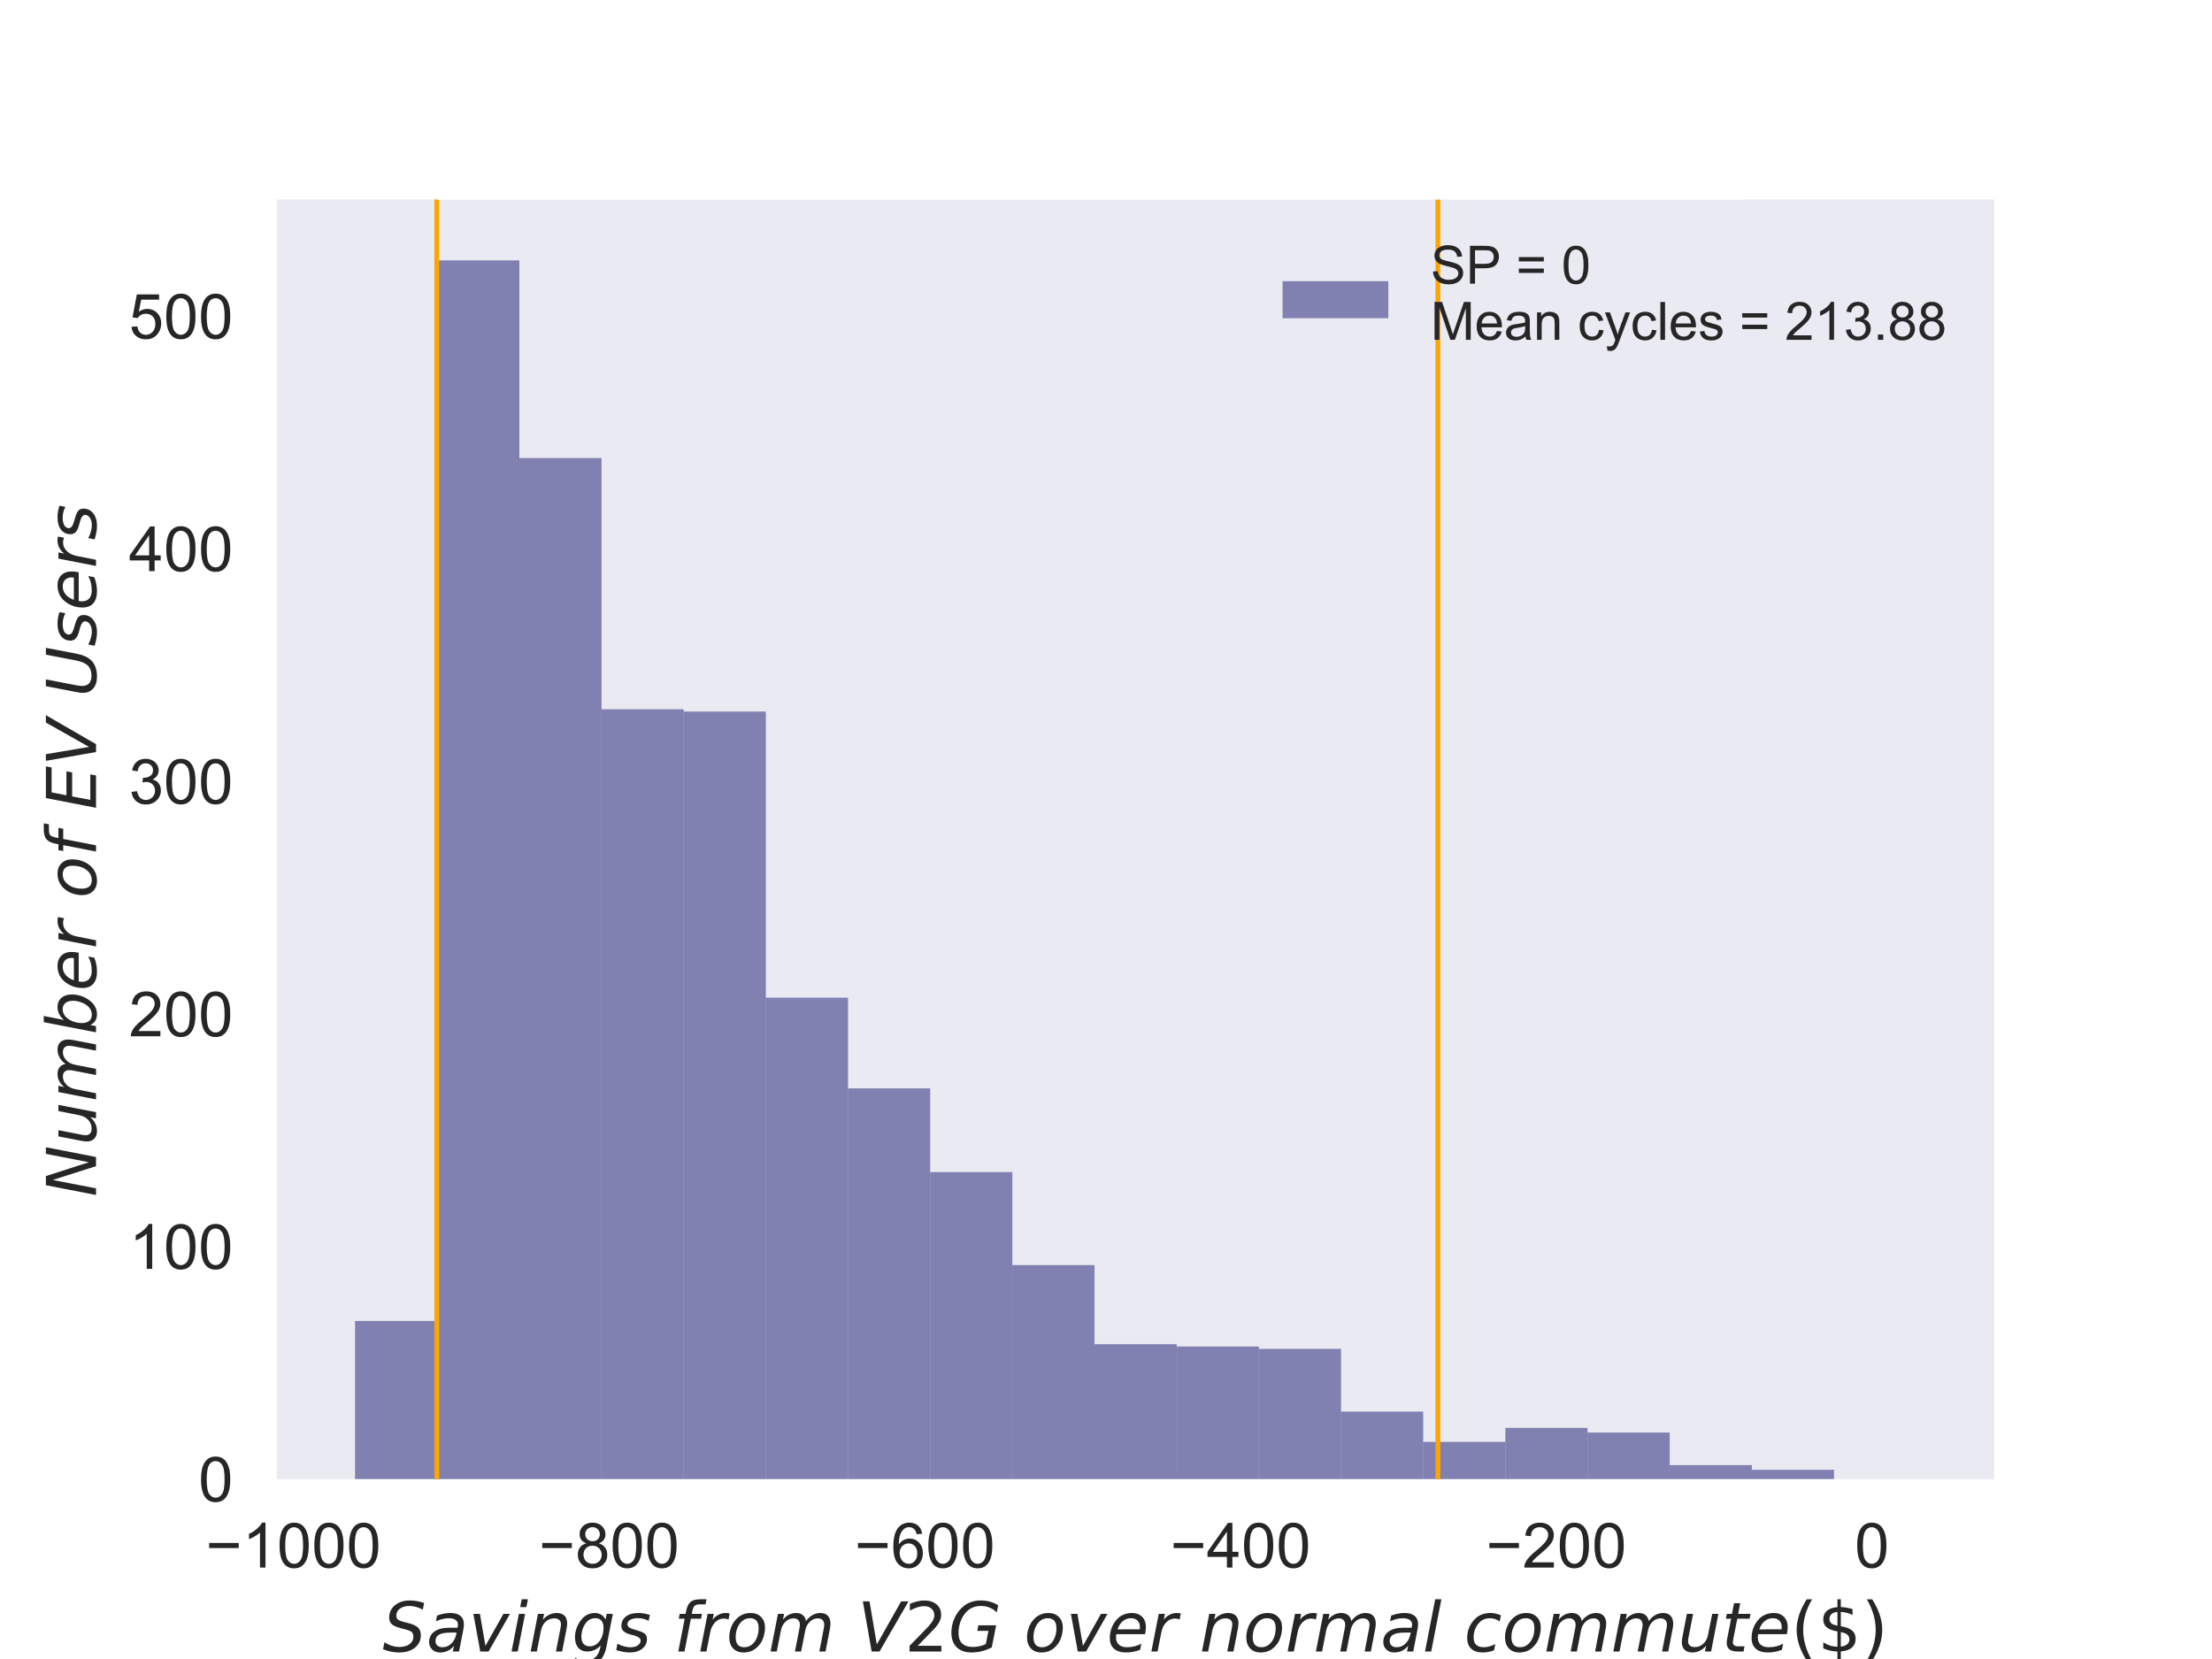 <?xml version="1.0" encoding="UTF-8" standalone="no"?>
<!-- Created with matplotlib (http://matplotlib.org/) -->

<svg
   xmlns:dc="http://purl.org/dc/elements/1.1/"
   xmlns:cc="http://creativecommons.org/ns#"
   xmlns:rdf="http://www.w3.org/1999/02/22-rdf-syntax-ns#"
   xmlns:svg="http://www.w3.org/2000/svg"
   xmlns="http://www.w3.org/2000/svg"
   xmlns:xlink="http://www.w3.org/1999/xlink"
   xmlns:sodipodi="http://sodipodi.sourceforge.net/DTD/sodipodi-0.dtd"
   xmlns:inkscape="http://www.inkscape.org/namespaces/inkscape"
   height="345pt"
   version="1.1"
   viewBox="0 0 460 345"
   width="460pt"
   id="svg551"
   sodipodi:docname="Save0.svg"
   inkscape:version="0.92.1 r15371">
  <sodipodi:namedview
     pagecolor="#ffffff"
     bordercolor="#666666"
     borderopacity="1"
     objecttolerance="10"
     gridtolerance="10"
     guidetolerance="10"
     inkscape:pageopacity="0"
     inkscape:pageshadow="2"
     inkscape:window-width="1920"
     inkscape:window-height="1001"
     id="namedview553"
     showgrid="false"
     inkscape:zoom="0.78239463"
     inkscape:cx="48.403955"
     inkscape:cy="230"
     inkscape:window-x="-9"
     inkscape:window-y="-9"
     inkscape:window-maximized="1"
     inkscape:current-layer="svg551" />
  <defs
     id="defs4">
    <style
       type="text/css"
       id="style2">
*{stroke-linecap:butt;stroke-linejoin:round;}
  </style>
  </defs>
  <defs
     id="defs549">
    <clipPath
       id="p6addc8cfe1">
      <rect
         height="266.112"
         width="357.12"
         x="57.6"
         y="41.472"
         id="rect546" />
    </clipPath>
  </defs>
  <g
     id="g5371">
    <g
       id="figure_1">
      <g
         id="patch_1">
        <path
           id="path6"
           style="fill:#ffffff;"
           d="M 0 345.6  L 460.8 345.6  L 460.8 0  L 0 0  z " />
      </g>
      <g
         id="axes_1">
        <g
           id="patch_2">
          <path
             id="path9"
             style="fill:#eaeaf2;"
             d="M 57.6 307.584  L 414.72 307.584  L 414.72 41.472  L 57.6 41.472  z " />
        </g>
        <g
           id="matplotlib.axis_1">
          <g
             id="xtick_1">
            <g
               id="line2d_1" />
            <g
               id="text_1">
              <!-- −1000 -->
              <defs
                 id="defs16">
                <path
                   id="ArialMT-2212"
                   d="M 52.828 31.203  L 5.562 31.203  L 5.562 39.406  L 52.828 39.406  z " />
                <path
                   id="ArialMT-31"
                   d="M 37.25 0  L 28.469 0  L 28.469 56  Q 25.297 52.984 20.141 49.953  Q 14.984 46.922 10.891 45.406  L 10.891 53.906  Q 18.266 57.375 23.781 62.297  Q 29.297 67.234 31.594 71.875  L 37.25 71.875  z " />
                <path
                   id="ArialMT-30"
                   d="M 4.156 35.297  Q 4.156 48 6.766 55.734  Q 9.375 63.484 14.516 67.672  Q 19.672 71.875 27.484 71.875  Q 33.25 71.875 37.594 69.547  Q 41.938 67.234 44.766 62.859  Q 47.609 58.5 49.219 52.219  Q 50.828 45.953 50.828 35.297  Q 50.828 22.703 48.234 14.969  Q 45.656 7.234 40.5 3  Q 35.359 -1.219 27.484 -1.219  Q 17.141 -1.219 11.234 6.203  Q 4.156 15.141 4.156 35.297  z M 13.188 35.297  Q 13.188 17.672 17.312 11.828  Q 21.438 6 27.484 6  Q 33.547 6 37.672 11.859  Q 41.797 17.719 41.797 35.297  Q 41.797 52.984 37.672 58.781  Q 33.547 64.594 27.391 64.594  Q 21.344 64.594 17.719 59.469  Q 13.188 52.938 13.188 35.297  z " />
              </defs>
              <g
                 id="g28"
                 transform="translate(42.776 325.989)scale(0.13 -0.13)"
                 style="fill:#262626;">
                <use
                   id="use18"
                   xlink:href="#ArialMT-2212" />
                <use
                   id="use20"
                   xlink:href="#ArialMT-31"
                   x="58.398" />
                <use
                   id="use22"
                   xlink:href="#ArialMT-30"
                   x="114.014" />
                <use
                   id="use24"
                   xlink:href="#ArialMT-30"
                   x="169.629" />
                <use
                   id="use26"
                   xlink:href="#ArialMT-30"
                   x="225.244" />
              </g>
            </g>
          </g>
          <g
             id="xtick_2">
            <g
               id="line2d_2" />
            <g
               id="text_2">
              <!-- −800 -->
              <defs
                 id="defs34">
                <path
                   id="ArialMT-38"
                   d="M 17.672 38.812  Q 12.203 40.828 9.562 44.531  Q 6.938 48.25 6.938 53.422  Q 6.938 61.234 12.547 66.547  Q 18.172 71.875 27.484 71.875  Q 36.859 71.875 42.578 66.422  Q 48.297 60.984 48.297 53.172  Q 48.297 48.188 45.672 44.5  Q 43.062 40.828 37.75 38.812  Q 44.344 36.672 47.781 31.875  Q 51.219 27.094 51.219 20.453  Q 51.219 11.281 44.719 5.031  Q 38.234 -1.219 27.641 -1.219  Q 17.047 -1.219 10.547 5.047  Q 4.047 11.328 4.047 20.703  Q 4.047 27.688 7.594 32.391  Q 11.141 37.109 17.672 38.812  z M 15.922 53.719  Q 15.922 48.641 19.188 45.406  Q 22.469 42.188 27.688 42.188  Q 32.766 42.188 36.016 45.375  Q 39.266 48.578 39.266 53.219  Q 39.266 58.062 35.906 61.359  Q 32.562 64.656 27.594 64.656  Q 22.562 64.656 19.234 61.422  Q 15.922 58.203 15.922 53.719  z M 13.094 20.656  Q 13.094 16.891 14.875 13.375  Q 16.656 9.859 20.172 7.922  Q 23.688 6 27.734 6  Q 34.031 6 38.125 10.047  Q 42.234 14.109 42.234 20.359  Q 42.234 26.703 38.016 30.859  Q 33.797 35.016 27.438 35.016  Q 21.234 35.016 17.156 30.906  Q 13.094 26.812 13.094 20.656  z " />
              </defs>
              <g
                 id="g44"
                 transform="translate(112.043 325.989)scale(0.13 -0.13)"
                 style="fill:#262626;">
                <use
                   id="use36"
                   xlink:href="#ArialMT-2212" />
                <use
                   id="use38"
                   xlink:href="#ArialMT-38"
                   x="58.398" />
                <use
                   id="use40"
                   xlink:href="#ArialMT-30"
                   x="114.014" />
                <use
                   id="use42"
                   xlink:href="#ArialMT-30"
                   x="169.629" />
              </g>
            </g>
          </g>
          <g
             id="xtick_3">
            <g
               id="line2d_3" />
            <g
               id="text_3">
              <!-- −600 -->
              <defs
                 id="defs50">
                <path
                   id="ArialMT-36"
                   d="M 49.75 54.047  L 41.016 53.375  Q 39.844 58.547 37.703 60.891  Q 34.125 64.656 28.906 64.656  Q 24.703 64.656 21.531 62.312  Q 17.391 59.281 14.984 53.469  Q 12.594 47.656 12.5 36.922  Q 15.672 41.75 20.266 44.094  Q 24.859 46.438 29.891 46.438  Q 38.672 46.438 44.844 39.969  Q 51.031 33.5 51.031 23.25  Q 51.031 16.5 48.125 10.719  Q 45.219 4.938 40.141 1.859  Q 35.062 -1.219 28.609 -1.219  Q 17.625 -1.219 10.688 6.859  Q 3.766 14.938 3.766 33.5  Q 3.766 54.25 11.422 63.672  Q 18.109 71.875 29.438 71.875  Q 37.891 71.875 43.281 67.141  Q 48.688 62.406 49.75 54.047  z M 13.875 23.188  Q 13.875 18.656 15.797 14.5  Q 17.719 10.359 21.188 8.172  Q 24.656 6 28.469 6  Q 34.031 6 38.031 10.484  Q 42.047 14.984 42.047 22.703  Q 42.047 30.125 38.078 34.391  Q 34.125 38.672 28.125 38.672  Q 22.172 38.672 18.016 34.391  Q 13.875 30.125 13.875 23.188  z " />
              </defs>
              <g
                 id="g60"
                 transform="translate(177.696 325.989)scale(0.13 -0.13)"
                 style="fill:#262626;">
                <use
                   id="use52"
                   xlink:href="#ArialMT-2212" />
                <use
                   id="use54"
                   xlink:href="#ArialMT-36"
                   x="58.398" />
                <use
                   id="use56"
                   xlink:href="#ArialMT-30"
                   x="114.014" />
                <use
                   id="use58"
                   xlink:href="#ArialMT-30"
                   x="169.629" />
              </g>
            </g>
          </g>
          <g
             id="xtick_4">
            <g
               id="line2d_4" />
            <g
               id="text_4">
              <!-- −400 -->
              <defs
                 id="defs66">
                <path
                   id="ArialMT-34"
                   d="M 32.328 0  L 32.328 17.141  L 1.266 17.141  L 1.266 25.203  L 33.938 71.578  L 41.109 71.578  L 41.109 25.203  L 50.781 25.203  L 50.781 17.141  L 41.109 17.141  L 41.109 0  z M 32.328 25.203  L 32.328 57.469  L 9.906 25.203  z " />
              </defs>
              <g
                 id="g76"
                 transform="translate(243.349 325.989)scale(0.13 -0.13)"
                 style="fill:#262626;">
                <use
                   id="use68"
                   xlink:href="#ArialMT-2212" />
                <use
                   id="use70"
                   xlink:href="#ArialMT-34"
                   x="58.398" />
                <use
                   id="use72"
                   xlink:href="#ArialMT-30"
                   x="114.014" />
                <use
                   id="use74"
                   xlink:href="#ArialMT-30"
                   x="169.629" />
              </g>
            </g>
          </g>
          <g
             id="xtick_5">
            <g
               id="line2d_5" />
            <g
               id="text_5">
              <!-- −200 -->
              <defs
                 id="defs82">
                <path
                   id="ArialMT-32"
                   d="M 50.344 8.453  L 50.344 0  L 3.031 0  Q 2.938 3.172 4.047 6.109  Q 5.859 10.938 9.828 15.625  Q 13.812 20.312 21.344 26.469  Q 33.016 36.031 37.109 41.625  Q 41.219 47.219 41.219 52.203  Q 41.219 57.422 37.469 61  Q 33.734 64.594 27.734 64.594  Q 21.391 64.594 17.578 60.781  Q 13.766 56.984 13.719 50.25  L 4.688 51.172  Q 5.609 61.281 11.656 66.578  Q 17.719 71.875 27.938 71.875  Q 38.234 71.875 44.234 66.156  Q 50.25 60.453 50.25 52  Q 50.25 47.703 48.484 43.547  Q 46.734 39.406 42.656 34.812  Q 38.578 30.219 29.109 22.219  Q 21.188 15.578 18.938 13.203  Q 16.703 10.844 15.234 8.453  z " />
              </defs>
              <g
                 id="g92"
                 transform="translate(309.003 325.989)scale(0.13 -0.13)"
                 style="fill:#262626;">
                <use
                   id="use84"
                   xlink:href="#ArialMT-2212" />
                <use
                   id="use86"
                   xlink:href="#ArialMT-32"
                   x="58.398" />
                <use
                   id="use88"
                   xlink:href="#ArialMT-30"
                   x="114.014" />
                <use
                   id="use90"
                   xlink:href="#ArialMT-30"
                   x="169.629" />
              </g>
            </g>
          </g>
          <g
             id="xtick_6">
            <g
               id="line2d_6" />
            <g
               id="text_6">
              <!-- 0 -->
              <g
                 id="g99"
                 transform="translate(385.681 325.989)scale(0.13 -0.13)"
                 style="fill:#262626;">
                <use
                   id="use97"
                   xlink:href="#ArialMT-30" />
              </g>
            </g>
          </g>
          <g
             id="text_7">
            <!-- $Savings\ from\ V2G\ over\ normal\ commute (\$) $ -->
            <defs
               id="defs125">
              <path
                 id="DejaVuSans-Oblique-53"
                 d="M 60.297 70.516  L 58.406 60.891  Q 53.469 63.531 48.609 64.875  Q 43.75 66.219 39.203 66.219  Q 30.375 66.219 25.141 62.359  Q 19.922 58.5 19.922 52.094  Q 19.922 48.578 21.844 46.703  Q 23.781 44.828 31.781 42.672  L 37.703 41.219  Q 47.703 38.625 51.609 34.641  Q 55.516 30.672 55.516 23.484  Q 55.516 12.453 46.844 5.516  Q 38.188 -1.422 24.031 -1.422  Q 18.219 -1.422 12.359 -0.266  Q 6.5 0.875 0.594 3.219  L 2.594 13.375  Q 8.016 10.016 13.453 8.297  Q 18.891 6.594 24.312 6.594  Q 33.547 6.594 39.109 10.688  Q 44.672 14.797 44.672 21.391  Q 44.672 25.781 42.453 28.047  Q 40.234 30.328 32.906 32.172  L 27 33.688  Q 16.891 36.328 13.203 39.766  Q 9.516 43.219 9.516 49.422  Q 9.516 60.297 17.891 67.25  Q 26.266 74.219 39.703 74.219  Q 44.922 74.219 50.047 73.281  Q 55.172 72.359 60.297 70.516  z " />
              <path
                 id="DejaVuSans-Oblique-61"
                 d="M 53.719 31.203  L 47.609 0  L 38.625 0  L 40.281 8.297  Q 36.328 3.422 31.266 1  Q 26.219 -1.422 20.016 -1.422  Q 13.031 -1.422 8.562 2.844  Q 4.109 7.125 4.109 13.812  Q 4.109 23.391 11.75 28.953  Q 19.391 34.516 32.812 34.516  L 45.312 34.516  L 45.797 36.922  Q 45.906 37.312 45.953 37.766  Q 46 38.234 46 39.203  Q 46 43.562 42.453 45.969  Q 38.922 48.391 32.516 48.391  Q 28.125 48.391 23.5 47.266  Q 18.891 46.141 14.016 43.891  L 15.578 52.203  Q 20.656 54.109 25.516 55.047  Q 30.375 56 34.906 56  Q 44.578 56 49.625 51.797  Q 54.688 47.609 54.688 39.594  Q 54.688 37.984 54.438 35.812  Q 54.203 33.641 53.719 31.203  z M 44 27.484  L 35.016 27.484  Q 23.969 27.484 18.672 24.531  Q 13.375 21.578 13.375 15.375  Q 13.375 11.078 16.078 8.641  Q 18.797 6.203 23.578 6.203  Q 30.906 6.203 36.375 11.453  Q 41.844 16.703 43.609 25.484  z " />
              <path
                 id="DejaVuSans-Oblique-76"
                 d="M 7.172 54.688  L 16.703 54.688  L 24.703 8.203  L 50.875 54.688  L 60.406 54.688  L 29.297 0  L 17.188 0  z " />
              <path
                 id="DejaVuSans-Oblique-69"
                 d="M 18.312 75.984  L 27.297 75.984  L 25.094 64.594  L 16.109 64.594  z M 14.203 54.688  L 23.188 54.688  L 12.5 0  L 3.516 0  z " />
              <path
                 id="DejaVuSans-Oblique-6e"
                 d="M 55.719 33.016  L 49.312 0  L 40.281 0  L 46.688 32.672  Q 47.125 34.969 47.359 36.719  Q 47.609 38.484 47.609 39.5  Q 47.609 43.609 45.016 45.891  Q 42.438 48.188 37.797 48.188  Q 30.562 48.188 25.344 43.375  Q 20.125 38.578 18.5 30.328  L 12.5 0  L 3.516 0  L 14.109 54.688  L 23.094 54.688  L 21.297 46.094  Q 25.047 50.828 30.312 53.406  Q 35.594 56 41.406 56  Q 48.641 56 52.609 52.094  Q 56.594 48.188 56.594 41.109  Q 56.594 39.359 56.375 37.359  Q 56.156 35.359 55.719 33.016  z " />
              <path
                 id="DejaVuSans-Oblique-67"
                 d="M 59.625 54.688  L 50.297 6.781  Q 47.609 -7.125 40.016 -13.953  Q 32.422 -20.797 19.578 -20.797  Q 14.844 -20.797 10.781 -20.094  Q 6.734 -19.391 3.219 -17.922  L 4.891 -9.188  Q 8.203 -11.328 11.906 -12.344  Q 15.625 -13.375 19.828 -13.375  Q 28.375 -13.375 33.859 -8.703  Q 39.359 -4.047 41.109 4.688  L 41.891 8.797  Q 38.141 4.5 33.156 2.25  Q 28.172 0 22.406 0  Q 14.109 0 9.344 5.484  Q 4.594 10.984 4.594 20.609  Q 4.594 28.172 7.469 35.422  Q 10.359 42.672 15.578 48.297  Q 19.047 52 23.656 54  Q 28.266 56 33.297 56  Q 38.812 56 42.906 53.438  Q 47.016 50.875 49.031 46.188  L 50.594 54.688  z M 46.094 34.625  Q 46.094 41.266 42.969 44.875  Q 39.844 48.484 34.078 48.484  Q 30.516 48.484 27.297 47.062  Q 24.078 45.656 21.781 43.109  Q 18.062 38.922 15.984 33.234  Q 13.922 27.547 13.922 21.484  Q 13.922 14.75 17.062 11.125  Q 20.219 7.516 26.125 7.516  Q 34.672 7.516 40.375 15.25  Q 46.094 23 46.094 34.625  z " />
              <path
                 id="DejaVuSans-Oblique-73"
                 d="M 50 53.078  L 48.297 44.578  Q 44.734 46.531 40.766 47.5  Q 36.812 48.484 32.625 48.484  Q 25.531 48.484 21.453 46.062  Q 17.391 43.656 17.391 39.5  Q 17.391 34.672 26.859 32.078  Q 27.594 31.891 27.938 31.781  L 30.812 30.906  Q 39.797 28.422 42.797 25.688  Q 45.797 22.953 45.797 18.219  Q 45.797 9.516 38.891 4.047  Q 31.984 -1.422 20.797 -1.422  Q 16.453 -1.422 11.672 -0.578  Q 6.891 0.25 1.125 2  L 2.875 11.281  Q 7.812 8.734 12.594 7.422  Q 17.391 6.109 21.781 6.109  Q 28.375 6.109 32.5 8.938  Q 36.625 11.766 36.625 16.109  Q 36.625 20.797 25.781 23.688  L 24.859 23.922  L 21.781 24.703  Q 14.938 26.516 11.766 29.469  Q 8.594 32.422 8.594 37.016  Q 8.594 45.75 15.156 50.875  Q 21.734 56 33.016 56  Q 37.453 56 41.672 55.266  Q 45.906 54.547 50 53.078  z " />
              <path
                 id="DejaVuSans-Oblique-66"
                 d="M 47.797 75.984  L 46.391 68.5  L 37.797 68.5  Q 32.906 68.5 30.688 66.578  Q 28.469 64.656 27.391 59.516  L 26.422 54.688  L 41.219 54.688  L 39.891 47.703  L 25.094 47.703  L 15.828 0  L 6.781 0  L 16.109 47.703  L 7.516 47.703  L 8.797 54.688  L 17.391 54.688  L 18.109 58.5  Q 19.969 68.172 24.625 72.078  Q 29.297 75.984 39.312 75.984  z " />
              <path
                 id="DejaVuSans-Oblique-72"
                 d="M 44.578 46.391  Q 43.219 47.125 41.453 47.516  Q 39.703 47.906 37.703 47.906  Q 30.516 47.906 25.141 42.453  Q 19.781 37.016 18.016 27.875  L 12.5 0  L 3.516 0  L 14.203 54.688  L 23.188 54.688  L 21.484 46.188  Q 25.047 50.922 30 53.453  Q 34.969 56 40.578 56  Q 42.047 56 43.453 55.828  Q 44.875 55.672 46.297 55.281  z " />
              <path
                 id="DejaVuSans-Oblique-6f"
                 d="M 25.391 -1.422  Q 15.766 -1.422 10.172 4.516  Q 4.594 10.453 4.594 20.703  Q 4.594 26.656 6.516 32.828  Q 8.453 39.016 11.531 43.219  Q 16.359 49.75 22.312 52.875  Q 28.266 56 35.797 56  Q 45.125 56 50.859 50.188  Q 56.594 44.391 56.594 35.016  Q 56.594 28.516 54.688 22.062  Q 52.781 15.625 49.703 11.375  Q 44.922 4.828 38.969 1.703  Q 33.016 -1.422 25.391 -1.422  z M 13.922 21  Q 13.922 13.578 17.016 9.891  Q 20.125 6.203 26.422 6.203  Q 35.453 6.203 41.375 14.078  Q 47.312 21.969 47.312 34.078  Q 47.312 41.156 44.141 44.766  Q 40.969 48.391 34.812 48.391  Q 29.734 48.391 25.781 46.016  Q 21.828 43.656 18.703 38.812  Q 16.406 35.203 15.156 30.562  Q 13.922 25.922 13.922 21  z " />
              <path
                 id="DejaVuSans-Oblique-6d"
                 d="M 89.797 33.016  L 83.406 0  L 74.422 0  L 80.719 32.719  Q 81.109 34.812 81.297 36.328  Q 81.5 37.844 81.5 38.922  Q 81.5 43.312 79.047 45.75  Q 76.609 48.188 72.219 48.188  Q 65.672 48.188 60.547 43.281  Q 55.422 38.375 53.906 30.516  L 47.906 0  L 38.922 0  L 45.312 32.719  Q 45.703 34.516 45.891 36.047  Q 46.094 37.594 46.094 38.812  Q 46.094 43.266 43.656 45.719  Q 41.219 48.188 36.922 48.188  Q 30.281 48.188 25.141 43.281  Q 20.016 38.375 18.5 30.516  L 12.5 0  L 3.516 0  L 14.203 54.688  L 23.188 54.688  L 21.484 46.188  Q 25.141 50.984 30.047 53.484  Q 34.969 56 40.578 56  Q 46.531 56 50.359 52.875  Q 54.203 49.75 54.984 44.188  Q 59.078 49.953 64.469 52.969  Q 69.875 56 75.875 56  Q 82.906 56 86.734 51.953  Q 90.578 47.906 90.578 40.484  Q 90.578 38.875 90.375 36.938  Q 90.188 35.016 89.797 33.016  z " />
              <path
                 id="DejaVuSans-Oblique-56"
                 d="M 20.609 0  L 7.812 72.906  L 17.484 72.906  L 28.078 10.203  L 63.484 72.906  L 74.219 72.906  L 32.078 0  z " />
              <path
                 id="DejaVuSans-32"
                 d="M 19.188 8.297  L 53.609 8.297  L 53.609 0  L 7.328 0  L 7.328 8.297  Q 12.938 14.109 22.625 23.891  Q 32.328 33.688 34.812 36.531  Q 39.547 41.844 41.422 45.531  Q 43.312 49.219 43.312 52.781  Q 43.312 58.594 39.234 62.25  Q 35.156 65.922 28.609 65.922  Q 23.969 65.922 18.812 64.312  Q 13.672 62.703 7.812 59.422  L 7.812 69.391  Q 13.766 71.781 18.938 73  Q 24.125 74.219 28.422 74.219  Q 39.75 74.219 46.484 68.547  Q 53.219 62.891 53.219 53.422  Q 53.219 48.922 51.531 44.891  Q 49.859 40.875 45.406 35.406  Q 44.188 33.984 37.641 27.219  Q 31.109 20.453 19.188 8.297  z " />
              <path
                 id="DejaVuSans-Oblique-47"
                 d="M 54.594 10.891  L 58.406 29.984  L 42.188 29.984  L 43.703 38.094  L 69.578 38.094  L 63.281 6  Q 56.781 2.438 49.109 0.5  Q 41.453 -1.422 33.688 -1.422  Q 19.969 -1.422 12.234 6.188  Q 4.5 13.812 4.5 27.391  Q 4.5 38.672 9.203 48.844  Q 13.922 59.031 22.219 65.828  Q 27.438 70.062 33.641 72.141  Q 39.844 74.219 47.406 74.219  Q 54.25 74.219 60.516 72.484  Q 66.797 70.75 72.516 67.281  L 70.516 56.781  Q 66.109 61.375 60.203 63.797  Q 54.297 66.219 47.609 66.219  Q 39.844 66.219 33.938 63.25  Q 28.031 60.297 23.391 54.109  Q 19.438 48.828 17.156 41.672  Q 14.891 34.516 14.891 27.094  Q 14.891 16.891 20.109 11.734  Q 25.344 6.594 35.688 6.594  Q 40.875 6.594 45.703 7.688  Q 50.531 8.797 54.594 10.891  z " />
              <path
                 id="DejaVuSans-Oblique-65"
                 d="M 48.094 32.234  Q 48.25 33.016 48.312 33.844  Q 48.391 34.672 48.391 35.5  Q 48.391 41.453 44.891 44.922  Q 41.406 48.391 35.406 48.391  Q 28.719 48.391 23.578 44.156  Q 18.453 39.938 15.828 32.172  z M 55.906 25.203  L 14.109 25.203  Q 13.812 23.344 13.719 22.266  Q 13.625 21.188 13.625 20.406  Q 13.625 13.625 17.797 9.906  Q 21.969 6.203 29.594 6.203  Q 35.453 6.203 40.672 7.516  Q 45.906 8.844 50.391 11.375  L 48.688 2.484  Q 43.844 0.531 38.688 -0.438  Q 33.547 -1.422 28.219 -1.422  Q 16.844 -1.422 10.719 4.016  Q 4.594 9.469 4.594 19.484  Q 4.594 28.031 7.641 35.375  Q 10.688 42.719 16.609 48.484  Q 20.406 52.094 25.656 54.047  Q 30.906 56 36.812 56  Q 46.094 56 51.578 50.438  Q 57.078 44.875 57.078 35.5  Q 57.078 33.25 56.781 30.688  Q 56.5 28.125 55.906 25.203  z " />
              <path
                 id="DejaVuSans-Oblique-6c"
                 d="M 18.312 75.984  L 27.297 75.984  L 12.5 0  L 3.516 0  z " />
              <path
                 id="DejaVuSans-Oblique-63"
                 d="M 53.609 52.594  L 51.812 43.703  Q 48.578 46.047 44.938 47.219  Q 41.312 48.391 37.406 48.391  Q 33.109 48.391 29.219 46.875  Q 25.344 45.359 22.703 42.578  Q 18.5 38.328 16.203 32.609  Q 13.922 26.906 13.922 20.797  Q 13.922 13.422 17.609 9.812  Q 21.297 6.203 28.812 6.203  Q 32.516 6.203 36.688 7.328  Q 40.875 8.453 45.406 10.688  L 43.703 1.812  Q 39.797 0.203 35.672 -0.609  Q 31.547 -1.422 27.203 -1.422  Q 16.312 -1.422 10.453 4.016  Q 4.594 9.469 4.594 19.578  Q 4.594 28.078 7.641 35.234  Q 10.688 42.391 16.703 48.094  Q 20.797 52 26.312 54  Q 31.844 56 38.375 56  Q 42.188 56 45.938 55.141  Q 49.703 54.297 53.609 52.594  z " />
              <path
                 id="DejaVuSans-Oblique-75"
                 d="M 6.688 21.688  L 13.094 54.688  L 22.125 54.688  L 15.719 22.016  Q 15.234 19.625 15.016 17.922  Q 14.797 16.219 14.797 15.094  Q 14.797 10.938 17.328 8.656  Q 19.875 6.391 24.516 6.391  Q 31.734 6.391 37 11.266  Q 42.281 16.156 43.891 24.422  L 49.906 54.688  L 58.891 54.688  L 48.297 0  L 39.312 0  L 41.109 8.594  Q 37.312 3.812 32.062 1.188  Q 26.812 -1.422 20.906 -1.422  Q 13.719 -1.422 9.719 2.516  Q 5.719 6.453 5.719 13.484  Q 5.719 14.938 5.953 17.141  Q 6.203 19.344 6.688 21.688  z " />
              <path
                 id="DejaVuSans-Oblique-74"
                 d="M 42.281 54.688  L 40.922 47.703  L 23 47.703  L 17.188 18.016  Q 16.891 16.359 16.75 15.234  Q 16.609 14.109 16.609 13.484  Q 16.609 10.359 18.484 8.938  Q 20.359 7.516 24.516 7.516  L 33.594 7.516  L 32.078 0  L 23.484 0  Q 15.484 0 11.547 3.125  Q 7.625 6.25 7.625 12.594  Q 7.625 13.719 7.766 15.062  Q 7.906 16.406 8.203 18.016  L 14.016 47.703  L 6.391 47.703  L 7.812 54.688  L 15.281 54.688  L 18.312 70.219  L 27.297 70.219  L 24.312 54.688  z " />
              <path
                 id="DejaVuSans-28"
                 d="M 31 75.875  Q 24.469 64.656 21.281 53.656  Q 18.109 42.672 18.109 31.391  Q 18.109 20.125 21.312 9.062  Q 24.516 -2 31 -13.188  L 23.188 -13.188  Q 15.875 -1.703 12.234 9.375  Q 8.594 20.453 8.594 31.391  Q 8.594 42.281 12.203 53.312  Q 15.828 64.359 23.188 75.875  z " />
              <path
                 id="DejaVuSans-24"
                 d="M 33.797 -14.703  L 28.906 -14.703  L 28.859 0  Q 23.734 0.094 18.609 1.188  Q 13.484 2.297 8.297 4.5  L 8.297 13.281  Q 13.281 10.156 18.375 8.562  Q 23.484 6.984 28.906 6.938  L 28.906 29.203  Q 18.109 30.953 13.203 35.156  Q 8.297 39.359 8.297 46.688  Q 8.297 54.641 13.625 59.219  Q 18.953 63.812 28.906 64.5  L 28.906 75.984  L 33.797 75.984  L 33.797 64.656  Q 38.328 64.453 42.578 63.688  Q 46.828 62.938 50.875 61.625  L 50.875 53.078  Q 46.828 55.125 42.547 56.25  Q 38.281 57.375 33.797 57.562  L 33.797 36.719  Q 44.875 35.016 50.094 30.609  Q 55.328 26.219 55.328 18.609  Q 55.328 10.359 49.781 5.594  Q 44.234 0.828 33.797 0.094  z M 28.906 37.594  L 28.906 57.625  Q 23.25 56.984 20.266 54.391  Q 17.281 51.812 17.281 47.516  Q 17.281 43.312 20.031 40.969  Q 22.797 38.625 28.906 37.594  z M 33.797 28.219  L 33.797 7.078  Q 39.984 7.906 43.141 10.594  Q 46.297 13.281 46.297 17.672  Q 46.297 21.969 43.281 24.5  Q 40.281 27.047 33.797 28.219  z " />
              <path
                 id="DejaVuSans-29"
                 d="M 8.016 75.875  L 15.828 75.875  Q 23.141 64.359 26.781 53.312  Q 30.422 42.281 30.422 31.391  Q 30.422 20.453 26.781 9.375  Q 23.141 -1.703 15.828 -13.188  L 8.016 -13.188  Q 14.5 -2 17.703 9.062  Q 20.906 20.125 20.906 31.391  Q 20.906 42.672 17.703 53.656  Q 14.5 64.656 8.016 75.875  z " />
            </defs>
            <g
               id="g195"
               transform="translate(79.575 343.441)scale(0.143 -0.143)"
               style="fill:#262626;">
              <use
                 id="use127"
                 xlink:href="#DejaVuSans-Oblique-53"
                 transform="translate(0 0.016)" />
              <use
                 id="use129"
                 xlink:href="#DejaVuSans-Oblique-61"
                 transform="translate(63.477 0.016)" />
              <use
                 id="use131"
                 xlink:href="#DejaVuSans-Oblique-76"
                 transform="translate(124.756 0.016)" />
              <use
                 id="use133"
                 xlink:href="#DejaVuSans-Oblique-69"
                 transform="translate(183.936 0.016)" />
              <use
                 id="use135"
                 xlink:href="#DejaVuSans-Oblique-6e"
                 transform="translate(211.719 0.016)" />
              <use
                 id="use137"
                 xlink:href="#DejaVuSans-Oblique-67"
                 transform="translate(275.098 0.016)" />
              <use
                 id="use139"
                 xlink:href="#DejaVuSans-Oblique-73"
                 transform="translate(338.574 0.016)" />
              <use
                 id="use141"
                 xlink:href="#DejaVuSans-Oblique-66"
                 transform="translate(423.144 0.016)" />
              <use
                 id="use143"
                 xlink:href="#DejaVuSans-Oblique-72"
                 transform="translate(458.349 0.016)" />
              <use
                 id="use145"
                 xlink:href="#DejaVuSans-Oblique-6f"
                 transform="translate(499.463 0.016)" />
              <use
                 id="use147"
                 xlink:href="#DejaVuSans-Oblique-6d"
                 transform="translate(560.644 0.016)" />
              <use
                 id="use149"
                 xlink:href="#DejaVuSans-Oblique-56"
                 transform="translate(690.527 0.016)" />
              <use
                 id="use151"
                 xlink:href="#DejaVuSans-32"
                 transform="translate(758.935 0.016)" />
              <use
                 id="use153"
                 xlink:href="#DejaVuSans-Oblique-47"
                 transform="translate(822.558 0.016)" />
              <use
                 id="use155"
                 xlink:href="#DejaVuSans-Oblique-6f"
                 transform="translate(932.519 0.016)" />
              <use
                 id="use157"
                 xlink:href="#DejaVuSans-Oblique-76"
                 transform="translate(993.7 0.016)" />
              <use
                 id="use159"
                 xlink:href="#DejaVuSans-Oblique-65"
                 transform="translate(1052.88 0.016)" />
              <use
                 id="use161"
                 xlink:href="#DejaVuSans-Oblique-72"
                 transform="translate(1114.403 0.016)" />
              <use
                 id="use163"
                 xlink:href="#DejaVuSans-Oblique-6e"
                 transform="translate(1187.987 0.016)" />
              <use
                 id="use165"
                 xlink:href="#DejaVuSans-Oblique-6f"
                 transform="translate(1251.366 0.016)" />
              <use
                 id="use167"
                 xlink:href="#DejaVuSans-Oblique-72"
                 transform="translate(1312.548 0.016)" />
              <use
                 id="use169"
                 xlink:href="#DejaVuSans-Oblique-6d"
                 transform="translate(1353.661 0.016)" />
              <use
                 id="use171"
                 xlink:href="#DejaVuSans-Oblique-61"
                 transform="translate(1451.073 0.016)" />
              <use
                 id="use173"
                 xlink:href="#DejaVuSans-Oblique-6c"
                 transform="translate(1512.352 0.016)" />
              <use
                 id="use175"
                 xlink:href="#DejaVuSans-Oblique-63"
                 transform="translate(1572.606 0.016)" />
              <use
                 id="use177"
                 xlink:href="#DejaVuSans-Oblique-6f"
                 transform="translate(1627.586 0.016)" />
              <use
                 id="use179"
                 xlink:href="#DejaVuSans-Oblique-6d"
                 transform="translate(1688.768 0.016)" />
              <use
                 id="use181"
                 xlink:href="#DejaVuSans-Oblique-6d"
                 transform="translate(1786.18 0.016)" />
              <use
                 id="use183"
                 xlink:href="#DejaVuSans-Oblique-75"
                 transform="translate(1883.592 0.016)" />
              <use
                 id="use185"
                 xlink:href="#DejaVuSans-Oblique-74"
                 transform="translate(1946.971 0.016)" />
              <use
                 id="use187"
                 xlink:href="#DejaVuSans-Oblique-65"
                 transform="translate(1986.18 0.016)" />
              <use
                 id="use189"
                 xlink:href="#DejaVuSans-28"
                 transform="translate(2047.703 0.016)" />
              <use
                 id="use191"
                 xlink:href="#DejaVuSans-24"
                 transform="translate(2086.717 0.016)" />
              <use
                 id="use193"
                 xlink:href="#DejaVuSans-29"
                 transform="translate(2150.34 0.016)" />
            </g>
          </g>
        </g>
        <g
           id="matplotlib.axis_2">
          <g
             id="ytick_1">
            <g
               id="line2d_7" />
            <g
               id="text_8">
              <!-- 0 -->
              <g
                 id="g202"
                 transform="translate(41.271 312.237)scale(0.13 -0.13)"
                 style="fill:#262626;">
                <use
                   id="use200"
                   xlink:href="#ArialMT-30" />
              </g>
            </g>
          </g>
          <g
             id="ytick_2">
            <g
               id="line2d_8" />
            <g
               id="text_9">
              <!-- 100 -->
              <g
                 id="g213"
                 transform="translate(26.812 263.87)scale(0.13 -0.13)"
                 style="fill:#262626;">
                <use
                   id="use207"
                   xlink:href="#ArialMT-31" />
                <use
                   id="use209"
                   xlink:href="#ArialMT-30"
                   x="55.615" />
                <use
                   id="use211"
                   xlink:href="#ArialMT-30"
                   x="111.23" />
              </g>
            </g>
          </g>
          <g
             id="ytick_3">
            <g
               id="line2d_9" />
            <g
               id="text_10">
              <!-- 200 -->
              <g
                 id="g224"
                 transform="translate(26.812 215.504)scale(0.13 -0.13)"
                 style="fill:#262626;">
                <use
                   id="use218"
                   xlink:href="#ArialMT-32" />
                <use
                   id="use220"
                   xlink:href="#ArialMT-30"
                   x="55.615" />
                <use
                   id="use222"
                   xlink:href="#ArialMT-30"
                   x="111.23" />
              </g>
            </g>
          </g>
          <g
             id="ytick_4">
            <g
               id="line2d_10" />
            <g
               id="text_11">
              <!-- 300 -->
              <defs
                 id="defs230">
                <path
                   id="ArialMT-33"
                   d="M 4.203 18.891  L 12.984 20.062  Q 14.5 12.594 18.141 9.297  Q 21.781 6 27 6  Q 33.203 6 37.469 10.297  Q 41.75 14.594 41.75 20.953  Q 41.75 27 37.797 30.922  Q 33.844 34.859 27.734 34.859  Q 25.25 34.859 21.531 33.891  L 22.516 41.609  Q 23.391 41.5 23.922 41.5  Q 29.547 41.5 34.031 44.422  Q 38.531 47.359 38.531 53.469  Q 38.531 58.297 35.25 61.469  Q 31.984 64.656 26.812 64.656  Q 21.688 64.656 18.266 61.422  Q 14.844 58.203 13.875 51.766  L 5.078 53.328  Q 6.688 62.156 12.391 67.016  Q 18.109 71.875 26.609 71.875  Q 32.469 71.875 37.391 69.359  Q 42.328 66.844 44.938 62.5  Q 47.562 58.156 47.562 53.266  Q 47.562 48.641 45.062 44.828  Q 42.578 41.016 37.703 38.766  Q 44.047 37.312 47.562 32.688  Q 51.078 28.078 51.078 21.141  Q 51.078 11.766 44.234 5.25  Q 37.406 -1.266 26.953 -1.266  Q 17.531 -1.266 11.297 4.344  Q 5.078 9.969 4.203 18.891  z " />
              </defs>
              <g
                 id="g238"
                 transform="translate(26.812 167.137)scale(0.13 -0.13)"
                 style="fill:#262626;">
                <use
                   id="use232"
                   xlink:href="#ArialMT-33" />
                <use
                   id="use234"
                   xlink:href="#ArialMT-30"
                   x="55.615" />
                <use
                   id="use236"
                   xlink:href="#ArialMT-30"
                   x="111.23" />
              </g>
            </g>
          </g>
          <g
             id="ytick_5">
            <g
               id="line2d_11" />
            <g
               id="text_12">
              <!-- 400 -->
              <g
                 id="g249"
                 transform="translate(26.812 118.771)scale(0.13 -0.13)"
                 style="fill:#262626;">
                <use
                   id="use243"
                   xlink:href="#ArialMT-34" />
                <use
                   id="use245"
                   xlink:href="#ArialMT-30"
                   x="55.615" />
                <use
                   id="use247"
                   xlink:href="#ArialMT-30"
                   x="111.23" />
              </g>
            </g>
          </g>
          <g
             id="ytick_6">
            <g
               id="line2d_12" />
            <g
               id="text_13">
              <!-- 500 -->
              <defs
                 id="defs255">
                <path
                   id="ArialMT-35"
                   d="M 4.156 18.75  L 13.375 19.531  Q 14.406 12.797 18.141 9.391  Q 21.875 6 27.156 6  Q 33.5 6 37.891 10.781  Q 42.281 15.578 42.281 23.484  Q 42.281 31 38.062 35.344  Q 33.844 39.703 27 39.703  Q 22.75 39.703 19.328 37.766  Q 15.922 35.844 13.969 32.766  L 5.719 33.844  L 12.641 70.609  L 48.25 70.609  L 48.25 62.203  L 19.672 62.203  L 15.828 42.969  Q 22.266 47.469 29.344 47.469  Q 38.719 47.469 45.156 40.969  Q 51.609 34.469 51.609 24.266  Q 51.609 14.547 45.953 7.469  Q 39.062 -1.219 27.156 -1.219  Q 17.391 -1.219 11.203 4.25  Q 5.031 9.719 4.156 18.75  z " />
              </defs>
              <g
                 id="g263"
                 transform="translate(26.812 70.405)scale(0.13 -0.13)"
                 style="fill:#262626;">
                <use
                   id="use257"
                   xlink:href="#ArialMT-35" />
                <use
                   id="use259"
                   xlink:href="#ArialMT-30"
                   x="55.615" />
                <use
                   id="use261"
                   xlink:href="#ArialMT-30"
                   x="111.23" />
              </g>
            </g>
          </g>
          <g
             id="text_14">
            <!-- $Number\ of\ EV\ Users\ $ -->
            <defs
               id="defs271">
              <path
                 id="DejaVuSans-Oblique-4e"
                 d="M 16.891 72.906  L 30.172 72.906  L 50.297 10.406  L 62.5 72.906  L 72.125 72.906  L 57.906 0  L 44.578 0  L 24.516 62.891  L 12.312 0  L 2.688 0  z " />
              <path
                 id="DejaVuSans-Oblique-62"
                 d="M 49.516 33.406  Q 49.516 40.484 46.266 44.484  Q 43.016 48.484 37.312 48.484  Q 33.156 48.484 29.516 46.453  Q 25.875 44.438 23.188 40.578  Q 20.359 36.531 18.719 31.172  Q 17.094 25.828 17.094 20.516  Q 17.094 13.766 20.281 9.938  Q 23.484 6.109 29.109 6.109  Q 33.344 6.109 36.953 8.078  Q 40.578 10.062 43.312 13.922  Q 46.094 17.922 47.797 23.234  Q 49.516 28.562 49.516 33.406  z M 21.578 46.391  Q 24.906 50.875 29.906 53.438  Q 34.906 56 40.375 56  Q 48.781 56 53.734 50.328  Q 58.688 44.672 58.688 35.016  Q 58.688 27.094 55.781 19.672  Q 52.875 12.25 47.516 6.5  Q 44 2.688 39.406 0.625  Q 34.812 -1.422 29.781 -1.422  Q 24.469 -1.422 20.562 1.016  Q 16.656 3.469 14.203 8.297  L 12.594 0  L 3.609 0  L 18.406 75.984  L 27.391 75.984  z " />
              <path
                 id="DejaVuSans-Oblique-45"
                 d="M 16.891 72.906  L 62.984 72.906  L 61.375 64.594  L 25.094 64.594  L 20.906 43.016  L 55.719 43.016  L 54.109 34.719  L 19.281 34.719  L 14.203 8.297  L 51.312 8.297  L 49.703 0  L 2.688 0  z " />
              <path
                 id="DejaVuSans-Oblique-55"
                 d="M 15.484 72.906  L 25.391 72.906  L 16.797 28.609  Q 16.266 25.641 16.047 23.703  Q 15.828 21.781 15.828 20.312  Q 15.828 13.578 19.578 10.078  Q 23.344 6.594 30.609 6.594  Q 40.047 6.594 45.281 11.766  Q 50.531 16.938 52.781 28.609  L 61.375 72.906  L 71.297 72.906  L 62.5 27.391  Q 59.625 12.641 51.562 5.609  Q 43.5 -1.422 29.5 -1.422  Q 18.562 -1.422 12.188 4.078  Q 5.812 9.578 5.812 19  Q 5.812 20.703 6.047 22.828  Q 6.297 24.953 6.781 27.391  z " />
            </defs>
            <g
               id="g303"
               transform="translate(19.97 248.888)rotate(-90)scale(0.143 -0.143)"
               style="fill:#262626;">
              <use
                 id="use273"
                 xlink:href="#DejaVuSans-Oblique-4e"
                 transform="translate(0 0.016)" />
              <use
                 id="use275"
                 xlink:href="#DejaVuSans-Oblique-75"
                 transform="translate(74.805 0.016)" />
              <use
                 id="use277"
                 xlink:href="#DejaVuSans-Oblique-6d"
                 transform="translate(138.184 0.016)" />
              <use
                 id="use279"
                 xlink:href="#DejaVuSans-Oblique-62"
                 transform="translate(235.596 0.016)" />
              <use
                 id="use281"
                 xlink:href="#DejaVuSans-Oblique-65"
                 transform="translate(299.072 0.016)" />
              <use
                 id="use283"
                 xlink:href="#DejaVuSans-Oblique-72"
                 transform="translate(360.596 0.016)" />
              <use
                 id="use285"
                 xlink:href="#DejaVuSans-Oblique-6f"
                 transform="translate(434.179 0.016)" />
              <use
                 id="use287"
                 xlink:href="#DejaVuSans-Oblique-66"
                 transform="translate(495.361 0.016)" />
              <use
                 id="use289"
                 xlink:href="#DejaVuSans-Oblique-45"
                 transform="translate(563.036 0.016)" />
              <use
                 id="use291"
                 xlink:href="#DejaVuSans-Oblique-56"
                 transform="translate(626.22 0.016)" />
              <use
                 id="use293"
                 xlink:href="#DejaVuSans-Oblique-55"
                 transform="translate(727.099 0.016)" />
              <use
                 id="use295"
                 xlink:href="#DejaVuSans-Oblique-73"
                 transform="translate(800.292 0.016)" />
              <use
                 id="use297"
                 xlink:href="#DejaVuSans-Oblique-65"
                 transform="translate(852.392 0.016)" />
              <use
                 id="use299"
                 xlink:href="#DejaVuSans-Oblique-72"
                 transform="translate(913.915 0.016)" />
              <use
                 id="use301"
                 xlink:href="#DejaVuSans-Oblique-73"
                 transform="translate(955.028 0.016)" />
            </g>
          </g>
        </g>
        <g
           id="patch_3">
          <path
             id="path307"
             style="fill:#191970;opacity:0.5;"
             d="M 73.833 307.584  L 90.92 307.584  L 90.92 274.695  L 73.833 274.695  z "
             clip-path="url(#p6addc8cfe1)" />
        </g>
        <g
           id="patch_4">
          <path
             id="path310"
             style="fill:#191970;opacity:0.5;"
             d="M 90.92 307.584  L 108.007 307.584  L 108.007 54.144  L 90.92 54.144  z "
             clip-path="url(#p6addc8cfe1)" />
        </g>
        <g
           id="patch_5">
          <path
             id="path313"
             style="fill:#191970;opacity:0.5;"
             d="M 108.007 307.584  L 125.094 307.584  L 125.094 95.255  L 108.007 95.255  z "
             clip-path="url(#p6addc8cfe1)" />
        </g>
        <g
           id="patch_6">
          <path
             id="path316"
             style="fill:#191970;opacity:0.5;"
             d="M 125.094 307.584  L 142.181 307.584  L 142.181 147.491  L 125.094 147.491  z "
             clip-path="url(#p6addc8cfe1)" />
        </g>
        <g
           id="patch_7">
          <path
             id="path319"
             style="fill:#191970;opacity:0.5;"
             d="M 142.181 307.584  L 159.268 307.584  L 159.268 147.975  L 142.181 147.975  z "
             clip-path="url(#p6addc8cfe1)" />
        </g>
        <g
           id="patch_8">
          <path
             id="path322"
             style="fill:#191970;opacity:0.5;"
             d="M 159.268 307.584  L 176.355 307.584  L 176.355 207.466  L 159.268 207.466  z "
             clip-path="url(#p6addc8cfe1)" />
        </g>
        <g
           id="patch_9">
          <path
             id="path325"
             style="fill:#191970;opacity:0.5;"
             d="M 176.355 307.584  L 193.442 307.584  L 193.442 226.328  L 176.355 226.328  z "
             clip-path="url(#p6addc8cfe1)" />
        </g>
        <g
           id="patch_10">
          <path
             id="path328"
             style="fill:#191970;opacity:0.5;"
             d="M 193.442 307.584  L 210.529 307.584  L 210.529 243.74  L 193.442 243.74  z "
             clip-path="url(#p6addc8cfe1)" />
        </g>
        <g
           id="patch_11">
          <path
             id="path331"
             style="fill:#191970;opacity:0.5;"
             d="M 210.529 307.584  L 227.616 307.584  L 227.616 263.087  L 210.529 263.087  z "
             clip-path="url(#p6addc8cfe1)" />
        </g>
        <g
           id="patch_12">
          <path
             id="path334"
             style="fill:#191970;opacity:0.5;"
             d="M 227.616 307.584  L 244.704 307.584  L 244.704 279.531  L 227.616 279.531  z "
             clip-path="url(#p6addc8cfe1)" />
        </g>
        <g
           id="patch_13">
          <path
             id="path337"
             style="fill:#191970;opacity:0.5;"
             d="M 244.704 307.584  L 261.791 307.584  L 261.791 280.015  L 244.704 280.015  z "
             clip-path="url(#p6addc8cfe1)" />
        </g>
        <g
           id="patch_14">
          <path
             id="path340"
             style="fill:#191970;opacity:0.5;"
             d="M 261.791 307.584  L 278.878 307.584  L 278.878 280.499  L 261.791 280.499  z "
             clip-path="url(#p6addc8cfe1)" />
        </g>
        <g
           id="patch_15">
          <path
             id="path343"
             style="fill:#191970;opacity:0.5;"
             d="M 278.878 307.584  L 295.965 307.584  L 295.965 293.558  L 278.878 293.558  z "
             clip-path="url(#p6addc8cfe1)" />
        </g>
        <g
           id="patch_16">
          <path
             id="path346"
             style="fill:#191970;opacity:0.5;"
             d="M 295.965 307.584  L 313.052 307.584  L 313.052 299.845  L 295.965 299.845  z "
             clip-path="url(#p6addc8cfe1)" />
        </g>
        <g
           id="patch_17">
          <path
             id="path349"
             style="fill:#191970;opacity:0.5;"
             d="M 313.052 307.584  L 330.139 307.584  L 330.139 296.943  L 313.052 296.943  z "
             clip-path="url(#p6addc8cfe1)" />
        </g>
        <g
           id="patch_18">
          <path
             id="path352"
             style="fill:#191970;opacity:0.5;"
             d="M 330.139 307.584  L 347.226 307.584  L 347.226 297.911  L 330.139 297.911  z "
             clip-path="url(#p6addc8cfe1)" />
        </g>
        <g
           id="patch_19">
          <path
             id="path355"
             style="fill:#191970;opacity:0.5;"
             d="M 347.226 307.584  L 364.313 307.584  L 364.313 304.682  L 347.226 304.682  z "
             clip-path="url(#p6addc8cfe1)" />
        </g>
        <g
           id="patch_20">
          <path
             id="path358"
             style="fill:#191970;opacity:0.5;"
             d="M 364.313 307.584  L 381.4 307.584  L 381.4 305.649  L 364.313 305.649  z "
             clip-path="url(#p6addc8cfe1)" />
        </g>
        <g
           id="patch_21">
          <path
             id="path361"
             style="fill:#191970;opacity:0.5;"
             d="M 381.4 307.584  L 398.487 307.584  L 398.487 307.584  L 381.4 307.584  z "
             clip-path="url(#p6addc8cfe1)" />
        </g>
        <g
           id="line2d_13">
          <path
             id="path364"
             style="fill:none;stroke:#ffa500;stroke-linecap:round;"
             d="M 90.837 307.584  L 90.837 41.472  "
             clip-path="url(#p6addc8cfe1)" />
        </g>
        <g
           id="line2d_14">
          <path
             id="path367"
             style="fill:none;stroke:#ffa500;stroke-linecap:round;"
             d="M 299.016 307.584  L 299.016 41.472  "
             clip-path="url(#p6addc8cfe1)" />
        </g>
        <g
           id="patch_22">
          <path
             id="path370"
             style="fill:none;"
             d="M 57.6 307.584  L 57.6 41.472  " />
        </g>
        <g
           id="patch_23">
          <path
             id="path373"
             style="fill:none;"
             d="M 414.72 307.584  L 414.72 41.472  " />
        </g>
        <g
           id="patch_24">
          <path
             id="path376"
             style="fill:none;"
             d="M 57.6 307.584  L 414.72 307.584  " />
        </g>
        <g
           id="patch_25">
          <path
             id="path379"
             style="fill:none;"
             d="M 57.6 41.472  L 414.72 41.472  " />
        </g>
        <g
           id="text_15">
          <!-- With Nykvist battery capital cost -->
          <defs
             id="defs400">
            <path
               id="ArialMT-57"
               d="M 20.219 0  L 1.219 71.578  L 10.938 71.578  L 21.828 24.656  Q 23.578 17.281 24.859 10.016  Q 27.594 21.484 28.078 23.25  L 41.703 71.578  L 53.125 71.578  L 63.375 35.359  Q 67.234 21.875 68.953 10.016  Q 70.312 16.797 72.516 25.594  L 83.734 71.578  L 93.266 71.578  L 73.641 0  L 64.5 0  L 49.422 54.547  Q 47.516 61.375 47.172 62.938  Q 46.047 58.016 45.062 54.547  L 29.891 0  z " />
            <path
               id="ArialMT-69"
               d="M 6.641 61.469  L 6.641 71.578  L 15.438 71.578  L 15.438 61.469  z M 6.641 0  L 6.641 51.859  L 15.438 51.859  L 15.438 0  z " />
            <path
               id="ArialMT-74"
               d="M 25.781 7.859  L 27.047 0.094  Q 23.344 -0.688 20.406 -0.688  Q 15.625 -0.688 12.984 0.828  Q 10.359 2.344 9.281 4.812  Q 8.203 7.281 8.203 15.188  L 8.203 45.016  L 1.766 45.016  L 1.766 51.859  L 8.203 51.859  L 8.203 64.703  L 16.938 69.969  L 16.938 51.859  L 25.781 51.859  L 25.781 45.016  L 16.938 45.016  L 16.938 14.703  Q 16.938 10.938 17.406 9.859  Q 17.875 8.797 18.922 8.156  Q 19.969 7.516 21.922 7.516  Q 23.391 7.516 25.781 7.859  z " />
            <path
               id="ArialMT-68"
               d="M 6.594 0  L 6.594 71.578  L 15.375 71.578  L 15.375 45.906  Q 21.531 53.031 30.906 53.031  Q 36.672 53.031 40.922 50.75  Q 45.172 48.484 47 44.484  Q 48.828 40.484 48.828 32.859  L 48.828 0  L 40.047 0  L 40.047 32.859  Q 40.047 39.453 37.188 42.453  Q 34.328 45.453 29.109 45.453  Q 25.203 45.453 21.75 43.422  Q 18.312 41.406 16.844 37.938  Q 15.375 34.469 15.375 28.375  L 15.375 0  z " />
            <path
               id="ArialMT-20" />
            <path
               id="ArialMT-4e"
               d="M 7.625 0  L 7.625 71.578  L 17.328 71.578  L 54.938 15.375  L 54.938 71.578  L 64.016 71.578  L 64.016 0  L 54.297 0  L 16.703 56.25  L 16.703 0  z " />
            <path
               id="ArialMT-79"
               d="M 6.203 -19.969  L 5.219 -11.719  Q 8.109 -12.5 10.25 -12.5  Q 13.188 -12.5 14.938 -11.516  Q 16.703 -10.547 17.828 -8.797  Q 18.656 -7.469 20.516 -2.25  Q 20.75 -1.516 21.297 -0.094  L 1.609 51.859  L 11.078 51.859  L 21.875 21.828  Q 23.969 16.109 25.641 9.812  Q 27.156 15.875 29.25 21.625  L 40.328 51.859  L 49.125 51.859  L 29.391 -0.875  Q 26.219 -9.422 24.469 -12.641  Q 22.125 -17 19.094 -19.016  Q 16.062 -21.047 11.859 -21.047  Q 9.328 -21.047 6.203 -19.969  z " />
            <path
               id="ArialMT-6b"
               d="M 6.641 0  L 6.641 71.578  L 15.438 71.578  L 15.438 30.766  L 36.234 51.859  L 47.609 51.859  L 27.781 32.625  L 49.609 0  L 38.766 0  L 21.625 26.516  L 15.438 20.562  L 15.438 0  z " />
            <path
               id="ArialMT-76"
               d="M 21 0  L 1.266 51.859  L 10.547 51.859  L 21.688 20.797  Q 23.484 15.766 25 10.359  Q 26.172 14.453 28.266 20.219  L 39.797 51.859  L 48.828 51.859  L 29.203 0  z " />
            <path
               id="ArialMT-73"
               d="M 3.078 15.484  L 11.766 16.844  Q 12.5 11.625 15.844 8.844  Q 19.188 6.062 25.203 6.062  Q 31.25 6.062 34.172 8.516  Q 37.109 10.984 37.109 14.312  Q 37.109 17.281 34.516 19  Q 32.719 20.172 25.531 21.969  Q 15.875 24.422 12.141 26.203  Q 8.406 27.984 6.469 31.125  Q 4.547 34.281 4.547 38.094  Q 4.547 41.547 6.125 44.5  Q 7.719 47.469 10.453 49.422  Q 12.5 50.922 16.031 51.969  Q 19.578 53.031 23.641 53.031  Q 29.734 53.031 34.344 51.266  Q 38.969 49.516 41.156 46.5  Q 43.359 43.5 44.188 38.484  L 35.594 37.312  Q 35.016 41.312 32.203 43.547  Q 29.391 45.797 24.266 45.797  Q 18.219 45.797 15.625 43.797  Q 13.031 41.797 13.031 39.109  Q 13.031 37.406 14.109 36.031  Q 15.188 34.625 17.484 33.688  Q 18.797 33.203 25.25 31.453  Q 34.578 28.953 38.25 27.359  Q 41.938 25.781 44.031 22.75  Q 46.141 19.734 46.141 15.234  Q 46.141 10.844 43.578 6.953  Q 41.016 3.078 36.172 0.953  Q 31.344 -1.172 25.25 -1.172  Q 15.141 -1.172 9.844 3.031  Q 4.547 7.234 3.078 15.484  z " />
            <path
               id="ArialMT-62"
               d="M 14.703 0  L 6.547 0  L 6.547 71.578  L 15.328 71.578  L 15.328 46.047  Q 20.906 53.031 29.547 53.031  Q 34.328 53.031 38.594 51.094  Q 42.875 49.172 45.625 45.672  Q 48.391 42.188 49.953 37.25  Q 51.516 32.328 51.516 26.703  Q 51.516 13.375 44.922 6.094  Q 38.328 -1.172 29.109 -1.172  Q 19.922 -1.172 14.703 6.5  z M 14.594 26.312  Q 14.594 17 17.141 12.844  Q 21.297 6.062 28.375 6.062  Q 34.125 6.062 38.328 11.062  Q 42.531 16.062 42.531 25.984  Q 42.531 36.141 38.5 40.969  Q 34.469 45.797 28.766 45.797  Q 23 45.797 18.797 40.797  Q 14.594 35.797 14.594 26.312  z " />
            <path
               id="ArialMT-61"
               d="M 40.438 6.391  Q 35.547 2.25 31.031 0.531  Q 26.516 -1.172 21.344 -1.172  Q 12.797 -1.172 8.203 3  Q 3.609 7.172 3.609 13.672  Q 3.609 17.484 5.344 20.625  Q 7.078 23.781 9.891 25.688  Q 12.703 27.594 16.219 28.562  Q 18.797 29.25 24.031 29.891  Q 34.672 31.156 39.703 32.906  Q 39.75 34.719 39.75 35.203  Q 39.75 40.578 37.25 42.781  Q 33.891 45.75 27.25 45.75  Q 21.047 45.75 18.094 43.578  Q 15.141 41.406 13.719 35.891  L 5.125 37.062  Q 6.297 42.578 8.984 45.969  Q 11.672 49.359 16.75 51.188  Q 21.828 53.031 28.516 53.031  Q 35.156 53.031 39.297 51.469  Q 43.453 49.906 45.406 47.531  Q 47.359 45.172 48.141 41.547  Q 48.578 39.312 48.578 33.453  L 48.578 21.734  Q 48.578 9.469 49.141 6.219  Q 49.703 2.984 51.375 0  L 42.188 0  Q 40.828 2.734 40.438 6.391  z M 39.703 26.031  Q 34.906 24.078 25.344 22.703  Q 19.922 21.922 17.672 20.938  Q 15.438 19.969 14.203 18.094  Q 12.984 16.219 12.984 13.922  Q 12.984 10.406 15.641 8.062  Q 18.312 5.719 23.438 5.719  Q 28.516 5.719 32.469 7.938  Q 36.422 10.156 38.281 14.016  Q 39.703 17 39.703 22.797  z " />
            <path
               id="ArialMT-65"
               d="M 42.094 16.703  L 51.172 15.578  Q 49.031 7.625 43.219 3.219  Q 37.406 -1.172 28.375 -1.172  Q 17 -1.172 10.328 5.828  Q 3.656 12.844 3.656 25.484  Q 3.656 38.578 10.391 45.797  Q 17.141 53.031 27.875 53.031  Q 38.281 53.031 44.875 45.953  Q 51.469 38.875 51.469 26.031  Q 51.469 25.25 51.422 23.688  L 12.75 23.688  Q 13.234 15.141 17.578 10.594  Q 21.922 6.062 28.422 6.062  Q 33.25 6.062 36.672 8.594  Q 40.094 11.141 42.094 16.703  z M 13.234 30.906  L 42.188 30.906  Q 41.609 37.453 38.875 40.719  Q 34.672 45.797 27.984 45.797  Q 21.922 45.797 17.797 41.75  Q 13.672 37.703 13.234 30.906  z " />
            <path
               id="ArialMT-72"
               d="M 6.5 0  L 6.5 51.859  L 14.406 51.859  L 14.406 44  Q 17.438 49.516 20 51.266  Q 22.562 53.031 25.641 53.031  Q 30.078 53.031 34.672 50.203  L 31.641 42.047  Q 28.422 43.953 25.203 43.953  Q 22.312 43.953 20.016 42.219  Q 17.719 40.484 16.75 37.406  Q 15.281 32.719 15.281 27.156  L 15.281 0  z " />
            <path
               id="ArialMT-63"
               d="M 40.438 19  L 49.078 17.875  Q 47.656 8.938 41.812 3.875  Q 35.984 -1.172 27.484 -1.172  Q 16.844 -1.172 10.375 5.781  Q 3.906 12.75 3.906 25.734  Q 3.906 34.125 6.688 40.422  Q 9.469 46.734 15.156 49.875  Q 20.844 53.031 27.547 53.031  Q 35.984 53.031 41.359 48.75  Q 46.734 44.484 48.25 36.625  L 39.703 35.297  Q 38.484 40.531 35.375 43.156  Q 32.281 45.797 27.875 45.797  Q 21.234 45.797 17.078 41.031  Q 12.938 36.281 12.938 25.984  Q 12.938 15.531 16.938 10.797  Q 20.953 6.062 27.391 6.062  Q 32.562 6.062 36.031 9.234  Q 39.5 12.406 40.438 19  z " />
            <path
               id="ArialMT-70"
               d="M 6.594 -19.875  L 6.594 51.859  L 14.594 51.859  L 14.594 45.125  Q 17.438 49.078 21 51.047  Q 24.562 53.031 29.641 53.031  Q 36.281 53.031 41.359 49.609  Q 46.438 46.188 49.016 39.953  Q 51.609 33.734 51.609 26.312  Q 51.609 18.359 48.75 11.984  Q 45.906 5.609 40.453 2.219  Q 35.016 -1.172 29 -1.172  Q 24.609 -1.172 21.109 0.688  Q 17.625 2.547 15.375 5.375  L 15.375 -19.875  z M 14.547 25.641  Q 14.547 15.625 18.594 10.844  Q 22.656 6.062 28.422 6.062  Q 34.281 6.062 38.453 11.016  Q 42.625 15.969 42.625 26.375  Q 42.625 36.281 38.547 41.203  Q 34.469 46.141 28.812 46.141  Q 23.188 46.141 18.859 40.891  Q 14.547 35.641 14.547 25.641  z " />
            <path
               id="ArialMT-6c"
               d="M 6.391 0  L 6.391 71.578  L 15.188 71.578  L 15.188 0  z " />
            <path
               id="ArialMT-6f"
               d="M 3.328 25.922  Q 3.328 40.328 11.328 47.266  Q 18.016 53.031 27.641 53.031  Q 38.328 53.031 45.109 46.016  Q 51.906 39.016 51.906 26.656  Q 51.906 16.656 48.906 10.906  Q 45.906 5.172 40.156 2  Q 34.422 -1.172 27.641 -1.172  Q 16.75 -1.172 10.031 5.812  Q 3.328 12.797 3.328 25.922  z M 12.359 25.922  Q 12.359 15.969 16.703 11.016  Q 21.047 6.062 27.641 6.062  Q 34.188 6.062 38.531 11.031  Q 42.875 16.016 42.875 26.219  Q 42.875 35.844 38.5 40.797  Q 34.125 45.75 27.641 45.75  Q 21.047 45.75 16.703 40.812  Q 12.359 35.891 12.359 25.922  z " />
          </defs>
          <g
             id="g468"
             transform="translate(126.065 35.472)scale(0.156 -0.156)"
             style="fill:#262626;">
            <use
               id="use402"
               xlink:href="#ArialMT-57" />
            <use
               id="use404"
               xlink:href="#ArialMT-69"
               x="94.385" />
            <use
               id="use406"
               xlink:href="#ArialMT-74"
               x="116.602" />
            <use
               id="use408"
               xlink:href="#ArialMT-68"
               x="144.385" />
            <use
               id="use410"
               xlink:href="#ArialMT-20"
               x="200" />
            <use
               id="use412"
               xlink:href="#ArialMT-4e"
               x="227.783" />
            <use
               id="use414"
               xlink:href="#ArialMT-79"
               x="300" />
            <use
               id="use416"
               xlink:href="#ArialMT-6b"
               x="350" />
            <use
               id="use418"
               xlink:href="#ArialMT-76"
               x="400" />
            <use
               id="use420"
               xlink:href="#ArialMT-69"
               x="450" />
            <use
               id="use422"
               xlink:href="#ArialMT-73"
               x="472.217" />
            <use
               id="use424"
               xlink:href="#ArialMT-74"
               x="522.217" />
            <use
               id="use426"
               xlink:href="#ArialMT-20"
               x="550" />
            <use
               id="use428"
               xlink:href="#ArialMT-62"
               x="577.783" />
            <use
               id="use430"
               xlink:href="#ArialMT-61"
               x="633.398" />
            <use
               id="use432"
               xlink:href="#ArialMT-74"
               x="689.014" />
            <use
               id="use434"
               xlink:href="#ArialMT-74"
               x="716.797" />
            <use
               id="use436"
               xlink:href="#ArialMT-65"
               x="744.58" />
            <use
               id="use438"
               xlink:href="#ArialMT-72"
               x="800.195" />
            <use
               id="use440"
               xlink:href="#ArialMT-79"
               x="833.496" />
            <use
               id="use442"
               xlink:href="#ArialMT-20"
               x="883.496" />
            <use
               id="use444"
               xlink:href="#ArialMT-63"
               x="911.279" />
            <use
               id="use446"
               xlink:href="#ArialMT-61"
               x="961.279" />
            <use
               id="use448"
               xlink:href="#ArialMT-70"
               x="1016.895" />
            <use
               id="use450"
               xlink:href="#ArialMT-69"
               x="1072.51" />
            <use
               id="use452"
               xlink:href="#ArialMT-74"
               x="1094.727" />
            <use
               id="use454"
               xlink:href="#ArialMT-61"
               x="1122.51" />
            <use
               id="use456"
               xlink:href="#ArialMT-6c"
               x="1178.125" />
            <use
               id="use458"
               xlink:href="#ArialMT-20"
               x="1200.342" />
            <use
               id="use460"
               xlink:href="#ArialMT-63"
               x="1228.125" />
            <use
               id="use462"
               xlink:href="#ArialMT-6f"
               x="1278.125" />
            <use
               id="use464"
               xlink:href="#ArialMT-73"
               x="1333.74" />
            <use
               id="use466"
               xlink:href="#ArialMT-74"
               x="1383.74" />
          </g>
        </g>
        <g
           id="legend_1">
          <g
             id="patch_26">
            <path
               id="path471"
               style="fill:#191970;opacity:0.5;"
               d="M 266.712 66.176  L 288.712 66.176  L 288.712 58.476  L 266.712 58.476  z " />
          </g>
          <g
             id="text_16">
            <!-- SP = 0  -->
            <defs
               id="defs477">
              <path
                 id="ArialMT-53"
                 d="M 4.5 23  L 13.422 23.781  Q 14.062 18.406 16.375 14.969  Q 18.703 11.531 23.578 9.406  Q 28.469 7.281 34.578 7.281  Q 39.984 7.281 44.141 8.891  Q 48.297 10.5 50.312 13.297  Q 52.344 16.109 52.344 19.438  Q 52.344 22.797 50.391 25.312  Q 48.438 27.828 43.953 29.547  Q 41.062 30.672 31.203 33.031  Q 21.344 35.406 17.391 37.5  Q 12.25 40.188 9.734 44.156  Q 7.234 48.141 7.234 53.078  Q 7.234 58.5 10.297 63.203  Q 13.375 67.922 19.281 70.359  Q 25.203 72.797 32.422 72.797  Q 40.375 72.797 46.453 70.234  Q 52.547 67.672 55.812 62.688  Q 59.078 57.719 59.328 51.422  L 50.25 50.734  Q 49.516 57.516 45.281 60.984  Q 41.062 64.453 32.812 64.453  Q 24.219 64.453 20.281 61.297  Q 16.359 58.156 16.359 53.719  Q 16.359 49.859 19.141 47.359  Q 21.875 44.875 33.422 42.266  Q 44.969 39.656 49.266 37.703  Q 55.516 34.812 58.484 30.391  Q 61.469 25.984 61.469 20.219  Q 61.469 14.5 58.203 9.438  Q 54.938 4.391 48.797 1.578  Q 42.672 -1.219 35.016 -1.219  Q 25.297 -1.219 18.719 1.609  Q 12.156 4.438 8.422 10.125  Q 4.688 15.828 4.5 23  z " />
              <path
                 id="ArialMT-50"
                 d="M 7.719 0  L 7.719 71.578  L 34.719 71.578  Q 41.844 71.578 45.609 70.906  Q 50.875 70.016 54.438 67.547  Q 58.016 65.094 60.188 60.641  Q 62.359 56.203 62.359 50.875  Q 62.359 41.75 56.547 35.422  Q 50.734 29.109 35.547 29.109  L 17.188 29.109  L 17.188 0  z M 17.188 37.547  L 35.688 37.547  Q 44.875 37.547 48.734 40.969  Q 52.594 44.391 52.594 50.594  Q 52.594 55.078 50.312 58.266  Q 48.047 61.469 44.344 62.5  Q 41.938 63.141 35.5 63.141  L 17.188 63.141  z " />
              <path
                 id="ArialMT-3d"
                 d="M 52.828 42.094  L 5.562 42.094  L 5.562 50.297  L 52.828 50.297  z M 52.828 20.359  L 5.562 20.359  L 5.562 28.562  L 52.828 28.562  z " />
            </defs>
            <g
               id="g493"
               transform="translate(297.512 58.994)scale(0.11 -0.11)"
               style="fill:#262626;">
              <use
                 id="use479"
                 xlink:href="#ArialMT-53" />
              <use
                 id="use481"
                 xlink:href="#ArialMT-50"
                 x="66.699" />
              <use
                 id="use483"
                 xlink:href="#ArialMT-20"
                 x="133.383" />
              <use
                 id="use485"
                 xlink:href="#ArialMT-3d"
                 x="161.166" />
              <use
                 id="use487"
                 xlink:href="#ArialMT-20"
                 x="219.564" />
              <use
                 id="use489"
                 xlink:href="#ArialMT-30"
                 x="247.348" />
              <use
                 id="use491"
                 xlink:href="#ArialMT-20"
                 x="302.963" />
            </g>
            <!-- Mean cycles = 213.88 -->
            <defs
               id="defs498">
              <path
                 id="ArialMT-4d"
                 d="M 7.422 0  L 7.422 71.578  L 21.688 71.578  L 38.625 20.906  Q 40.969 13.812 42.047 10.297  Q 43.266 14.203 45.844 21.781  L 62.984 71.578  L 75.734 71.578  L 75.734 0  L 66.609 0  L 66.609 59.906  L 45.797 0  L 37.25 0  L 16.547 60.938  L 16.547 0  z " />
              <path
                 id="ArialMT-6e"
                 d="M 6.594 0  L 6.594 51.859  L 14.5 51.859  L 14.5 44.484  Q 20.219 53.031 31 53.031  Q 35.688 53.031 39.625 51.344  Q 43.562 49.656 45.516 46.922  Q 47.469 44.188 48.25 40.438  Q 48.734 37.984 48.734 31.891  L 48.734 0  L 39.938 0  L 39.938 31.547  Q 39.938 36.922 38.906 39.578  Q 37.891 42.234 35.281 43.812  Q 32.672 45.406 29.156 45.406  Q 23.531 45.406 19.453 41.844  Q 15.375 38.281 15.375 28.328  L 15.375 0  z " />
              <path
                 id="ArialMT-2e"
                 d="M 9.078 0  L 9.078 10.016  L 19.094 10.016  L 19.094 0  z " />
            </defs>
            <g
               id="g540"
               transform="translate(297.512 70.668)scale(0.11 -0.11)"
               style="fill:#262626;">
              <use
                 id="use500"
                 xlink:href="#ArialMT-4d" />
              <use
                 id="use502"
                 xlink:href="#ArialMT-65"
                 x="83.301" />
              <use
                 id="use504"
                 xlink:href="#ArialMT-61"
                 x="138.916" />
              <use
                 id="use506"
                 xlink:href="#ArialMT-6e"
                 x="194.531" />
              <use
                 id="use508"
                 xlink:href="#ArialMT-20"
                 x="250.146" />
              <use
                 id="use510"
                 xlink:href="#ArialMT-63"
                 x="277.93" />
              <use
                 id="use512"
                 xlink:href="#ArialMT-79"
                 x="327.93" />
              <use
                 id="use514"
                 xlink:href="#ArialMT-63"
                 x="377.93" />
              <use
                 id="use516"
                 xlink:href="#ArialMT-6c"
                 x="427.93" />
              <use
                 id="use518"
                 xlink:href="#ArialMT-65"
                 x="450.146" />
              <use
                 id="use520"
                 xlink:href="#ArialMT-73"
                 x="505.762" />
              <use
                 id="use522"
                 xlink:href="#ArialMT-20"
                 x="555.762" />
              <use
                 id="use524"
                 xlink:href="#ArialMT-3d"
                 x="583.545" />
              <use
                 id="use526"
                 xlink:href="#ArialMT-20"
                 x="641.943" />
              <use
                 id="use528"
                 xlink:href="#ArialMT-32"
                 x="669.727" />
              <use
                 id="use530"
                 xlink:href="#ArialMT-31"
                 x="725.342" />
              <use
                 id="use532"
                 xlink:href="#ArialMT-33"
                 x="780.957" />
              <use
                 id="use534"
                 xlink:href="#ArialMT-2e"
                 x="836.572" />
              <use
                 id="use536"
                 xlink:href="#ArialMT-38"
                 x="864.355" />
              <use
                 id="use538"
                 xlink:href="#ArialMT-38"
                 x="919.971" />
            </g>
          </g>
        </g>
      </g>
    </g>
    <rect
       y="15.59"
       x="90.837"
       height="25.882"
       width="272.241"
       id="rect5032"
       style="opacity:1;fill:#ffffff;fill-opacity:1;stroke-width:0.75;stroke-linecap:butt;stroke-linejoin:round" />
  </g>
</svg>

